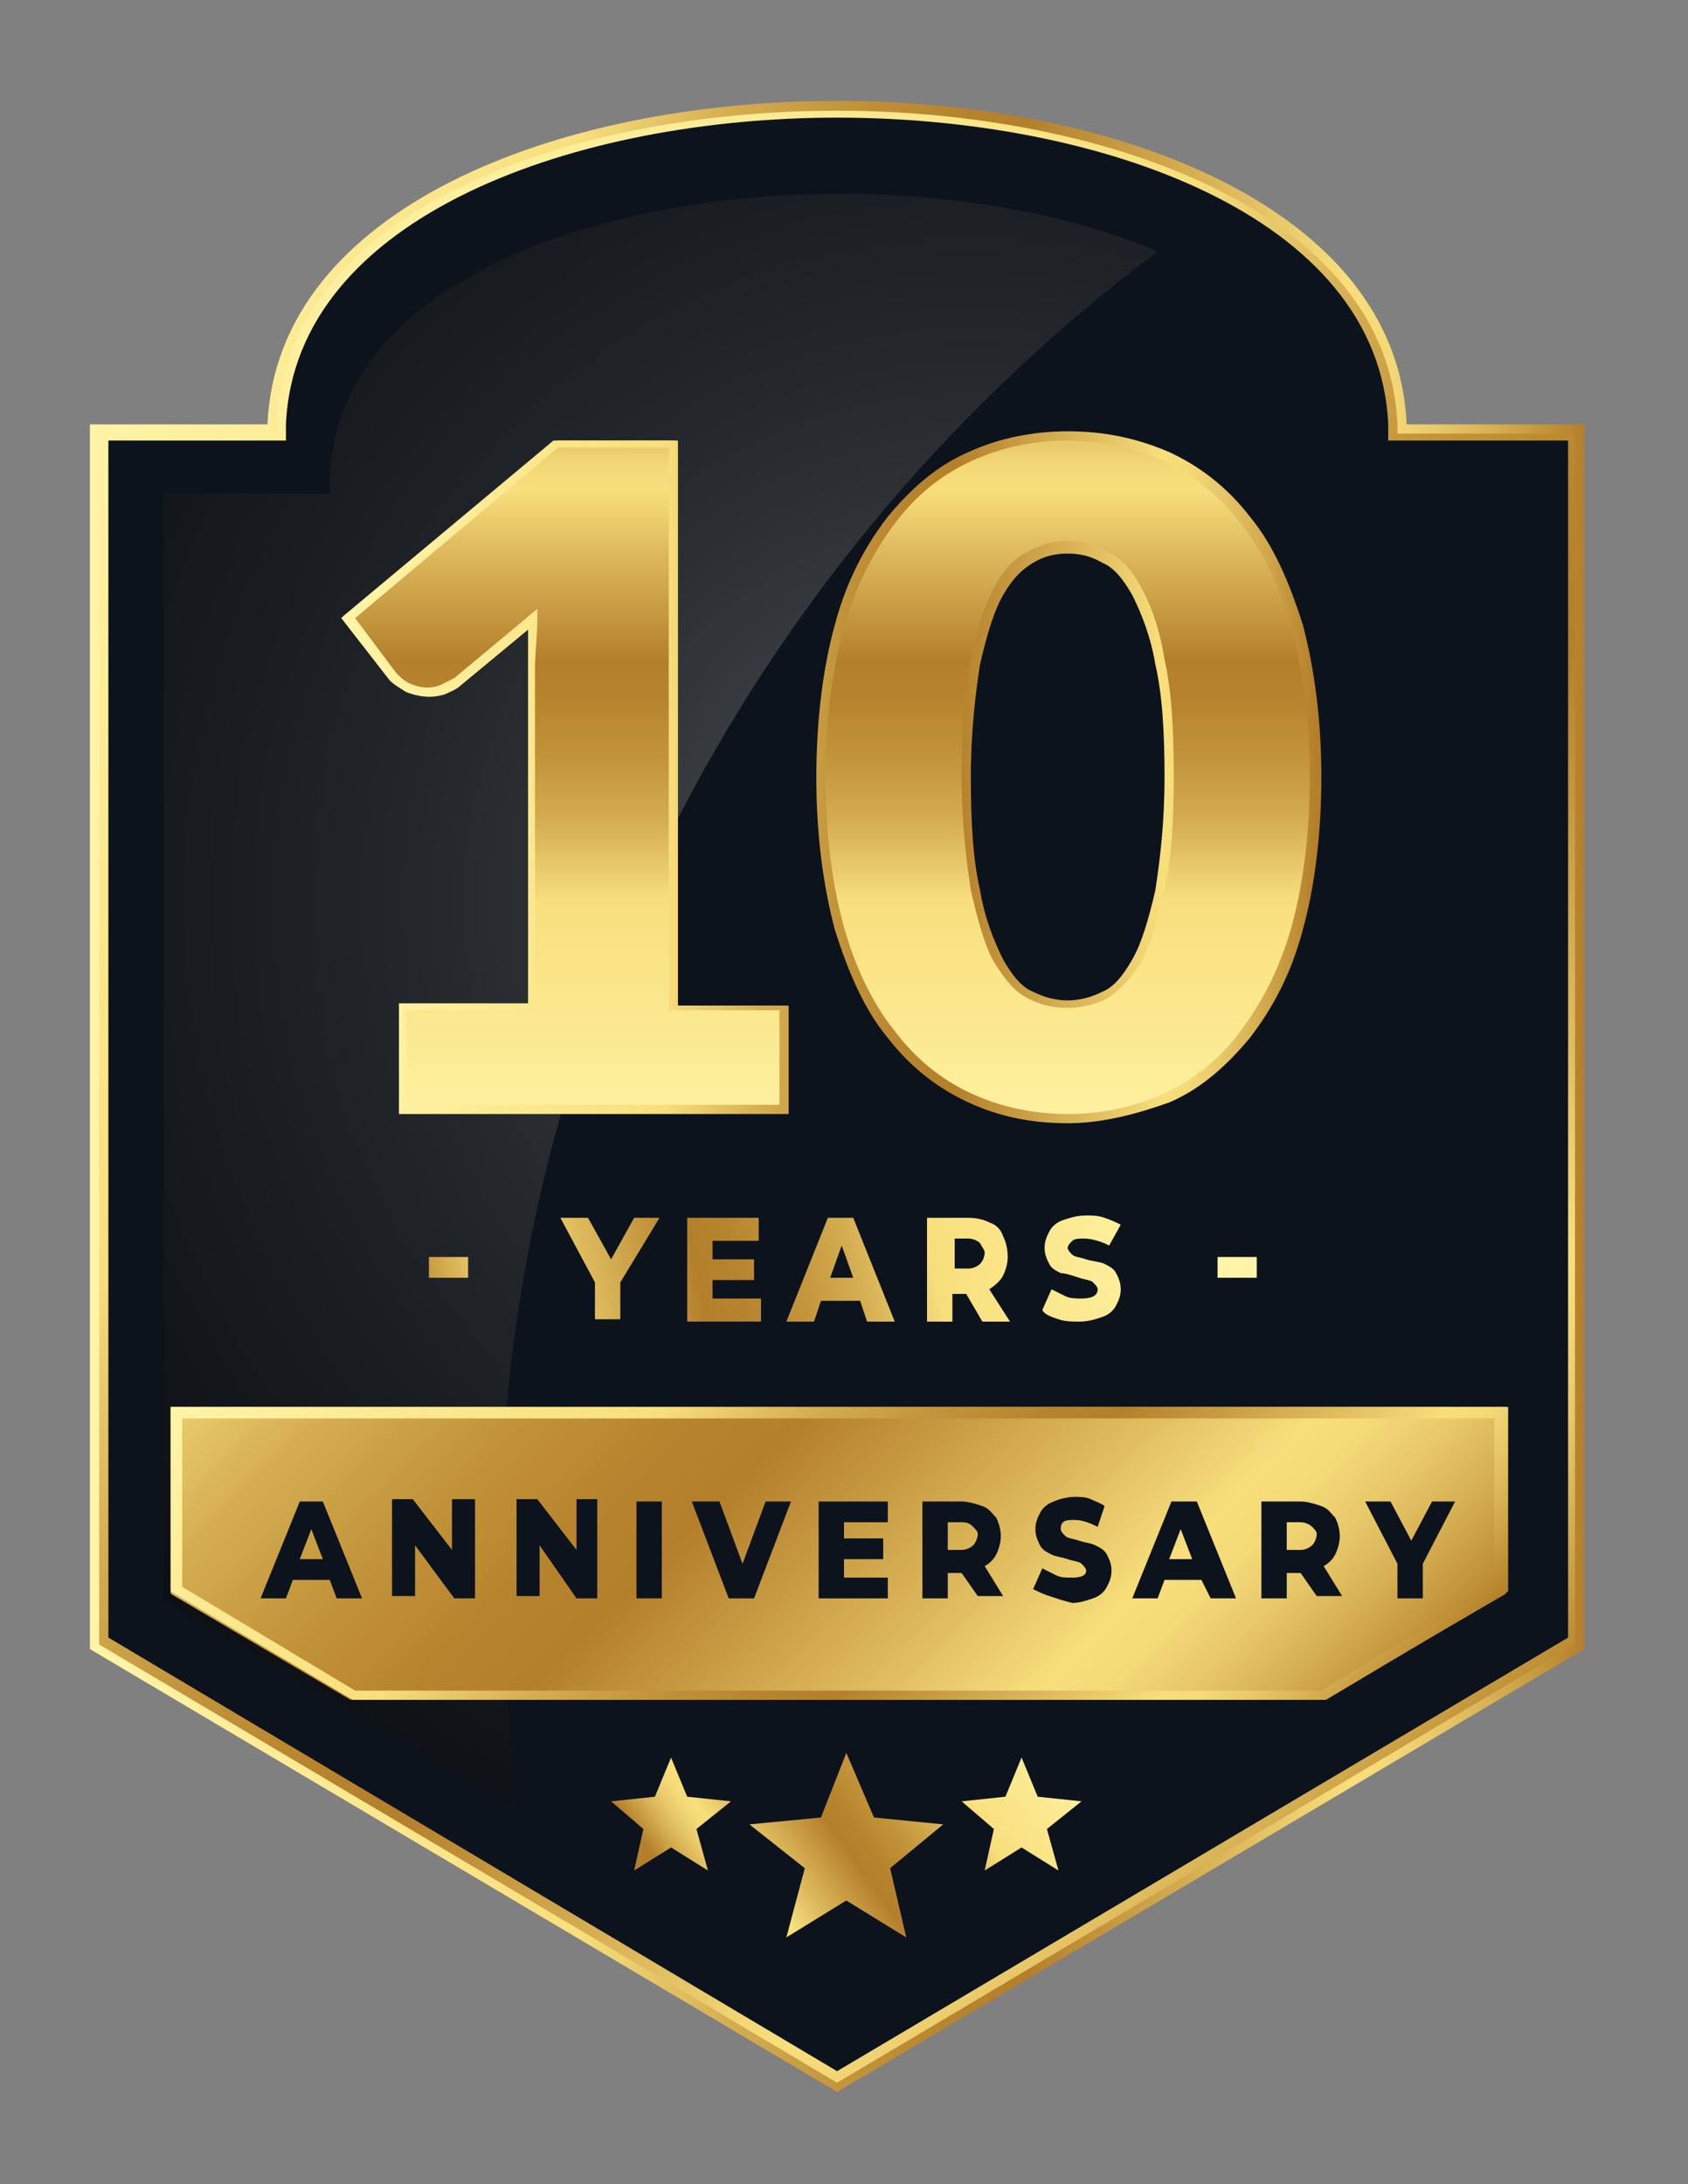 <?xml version="1.0" encoding="utf-8"?>
<!-- Generator: Adobe Illustrator 27.7.0, SVG Export Plug-In . SVG Version: 6.00 Build 0)  -->
<svg version="1.1" id="Layer_1" xmlns="http://www.w3.org/2000/svg" xmlns:xlink="http://www.w3.org/1999/xlink" x="0px" y="0px"
	 viewBox="0 0 73.2 94.7" style="enable-background:new 0 0 73.2 94.7;" xml:space="preserve">
<rect x="0" y="0" width="73.2" height="94.7" fill="#808080" stroke="none"/>
<style type="text/css">
	.st0{fill:url(#SVGID_1_);}
	.st1{fill:url(#SVGID_00000038393902604479405400000017959109444140731833_);}
	.st2{fill:#0C131D;}
	.st3{opacity:0.6;fill:url(#SVGID_00000179616666475654509880000016091541309889514919_);}
	.st4{fill:url(#SVGID_00000162319527474154009590000012376104736275208325_);}
	.st5{fill:url(#SVGID_00000060010389230870927640000011737227124455491456_);}
	.st6{fill:url(#SVGID_00000118371821322852065840000007940060774380973973_);}
	.st7{fill:url(#SVGID_00000150079938351459007930000013537530299871662211_);}
	.st8{fill:url(#SVGID_00000148646728739809114320000008373786714082114991_);}
	.st9{fill:url(#SVGID_00000075866375620726682480000010478030752764986273_);}
	.st10{fill:url(#SVGID_00000161615177344566214580000015452307456871157935_);}
	.st11{fill:url(#SVGID_00000049201767583731304040000003611509410113219226_);}
	.st12{fill:url(#SVGID_00000123400572110515494050000013852922377235132039_);}
	.st13{fill:url(#SVGID_00000174597110922217580770000006658387078064767654_);}
	.st14{fill:url(#SVGID_00000034070136826642291450000007700688866601606560_);}
	.st15{fill:url(#SVGID_00000162352816772186790890000015726917805251556783_);}
	.st16{fill:url(#SVGID_00000061459879819481012820000015876350353936512440_);}
	.st17{fill:url(#SVGID_00000021823603261671322020000003927617108571117994_);}
	.st18{fill:url(#SVGID_00000090293698261849037910000017792186428070547100_);}
	.st19{fill:url(#SVGID_00000181065020358837146720000012469052303913318801_);}
</style>
<g>
	<linearGradient id="SVGID_1_" gradientUnits="userSpaceOnUse" x1="3.933" y1="47.53" x2="68.715" y2="47.53">
		<stop  offset="0" style="stop-color:#FFF4A7"/>
		<stop  offset="0.328" style="stop-color:#F8DF7C"/>
		<stop  offset="0.334" style="stop-color:#F5DB79"/>
		<stop  offset="0.426" style="stop-color:#D5AE51"/>
		<stop  offset="0.509" style="stop-color:#C29339"/>
		<stop  offset="0.579" style="stop-color:#B7842E"/>
		<stop  offset="0.627" style="stop-color:#B47F2B"/>
		<stop  offset="0.771" style="stop-color:#E0BD5F"/>
		<stop  offset="0.842" style="stop-color:#F8DF7C"/>
		<stop  offset="0.869" style="stop-color:#F4D977"/>
		<stop  offset="0.902" style="stop-color:#E8C869"/>
		<stop  offset="0.939" style="stop-color:#D6B052"/>
		<stop  offset="0.977" style="stop-color:#C19238"/>
		<stop  offset="1" style="stop-color:#B47F2B"/>
	</linearGradient>
	<path class="st0" d="M61,18.4h7.7v53.1L36.3,90.7L3.9,71.5V18.4h7.7C12.4-0.3,60.2-0.3,61,18.4z"/>
	
		<linearGradient id="SVGID_00000005969194920791939430000003462324781374318228_" gradientUnits="userSpaceOnUse" x1="5.641" y1="14.328" x2="66.307" y2="74.994">
		<stop  offset="0" style="stop-color:#FFF4A7"/>
		<stop  offset="0.328" style="stop-color:#F8DF7C"/>
		<stop  offset="0.334" style="stop-color:#F5DB79"/>
		<stop  offset="0.426" style="stop-color:#D5AE51"/>
		<stop  offset="0.509" style="stop-color:#C29339"/>
		<stop  offset="0.579" style="stop-color:#B7842E"/>
		<stop  offset="0.627" style="stop-color:#B47F2B"/>
		<stop  offset="0.771" style="stop-color:#E0BD5F"/>
		<stop  offset="0.842" style="stop-color:#F8DF7C"/>
		<stop  offset="0.869" style="stop-color:#F4D977"/>
		<stop  offset="0.902" style="stop-color:#E8C869"/>
		<stop  offset="0.939" style="stop-color:#D6B052"/>
		<stop  offset="0.977" style="stop-color:#C19238"/>
		<stop  offset="1" style="stop-color:#B47F2B"/>
	</linearGradient>
	<path style="fill:url(#SVGID_00000005969194920791939430000003462324781374318228_);" d="M4.3,71.3V18.8H12l0-0.4
		C12.4,9,24.9,4.8,36.3,4.8c11.4,0,23.9,4.3,24.3,13.6l0,0.4h7.7v52.5l-32,19L4.3,71.3z"/>
	<path class="st2" d="M4.7,71V19.1h7.7l0-0.7C12.8,9.3,25.1,5.1,36.3,5.1c11.3,0,23.5,4.2,23.9,13.3l0,0.7H68V71L36.3,89.8L4.7,71z"
		/>
	
		<radialGradient id="SVGID_00000066500118888055349770000011536959183158927536_" cx="42.184" cy="39.035" r="69.469" gradientUnits="userSpaceOnUse">
		<stop  offset="0" style="stop-color:#E9E8E8"/>
		<stop  offset="5.376340e-02" style="stop-color:#A7A6A6"/>
		<stop  offset="0.14" style="stop-color:#606161"/>
		<stop  offset="0.175" style="stop-color:#565757"/>
		<stop  offset="0.26" style="stop-color:#424443"/>
		<stop  offset="0.351" style="stop-color:#323333"/>
		<stop  offset="0.448" style="stop-color:#242525"/>
		<stop  offset="0.552" style="stop-color:#181919"/>
		<stop  offset="0.667" style="stop-color:#0C0D0D"/>
		<stop  offset="0.801" style="stop-color:#040404"/>
		<stop  offset="1" style="stop-color:#010101"/>
	</radialGradient>
	<path style="opacity:0.6;fill:url(#SVGID_00000066500118888055349770000011536959183158927536_);" d="M21.7,67.1
		c0-22.8,11.3-43.3,28.5-56.2c-4-1.7-9-2.5-13.8-2.5c-10.4,0-21.8,3.8-22.1,12.3l0,0.7H7.1v48l15.5,9.2C22,74.7,21.7,70.9,21.7,67.1
		z"/>
	
		<linearGradient id="SVGID_00000021816527278960443520000009901805482604269975_" gradientUnits="userSpaceOnUse" x1="1.177" y1="29.901" x2="53.105" y2="81.829">
		<stop  offset="0" style="stop-color:#FFF4A7"/>
		<stop  offset="0.328" style="stop-color:#F8DF7C"/>
		<stop  offset="0.334" style="stop-color:#F5DB79"/>
		<stop  offset="0.426" style="stop-color:#D5AE51"/>
		<stop  offset="0.509" style="stop-color:#C29339"/>
		<stop  offset="0.579" style="stop-color:#B7842E"/>
		<stop  offset="0.627" style="stop-color:#B47F2B"/>
		<stop  offset="0.771" style="stop-color:#E0BD5F"/>
		<stop  offset="0.842" style="stop-color:#F8DF7C"/>
		<stop  offset="0.869" style="stop-color:#F4D977"/>
		<stop  offset="0.902" style="stop-color:#E8C869"/>
		<stop  offset="0.939" style="stop-color:#D6B052"/>
		<stop  offset="0.977" style="stop-color:#C19238"/>
		<stop  offset="1" style="stop-color:#B47F2B"/>
	</linearGradient>
	<polygon style="fill:url(#SVGID_00000021816527278960443520000009901805482604269975_);" points="57.4,73.7 65.3,69.1 65.3,61 
		7.4,61 7.4,69.1 15.2,73.7 	"/>
	
		<linearGradient id="SVGID_00000140712886431690892140000011318794672010472112_" gradientUnits="userSpaceOnUse" x1="19.845" y1="48.569" x2="52.804" y2="81.528">
		<stop  offset="0" style="stop-color:#FFF4A7"/>
		<stop  offset="0.328" style="stop-color:#F8DF7C"/>
		<stop  offset="0.334" style="stop-color:#F5DB79"/>
		<stop  offset="0.426" style="stop-color:#D5AE51"/>
		<stop  offset="0.509" style="stop-color:#C29339"/>
		<stop  offset="0.579" style="stop-color:#B7842E"/>
		<stop  offset="0.627" style="stop-color:#B47F2B"/>
		<stop  offset="0.771" style="stop-color:#E0BD5F"/>
		<stop  offset="0.842" style="stop-color:#F8DF7C"/>
		<stop  offset="0.869" style="stop-color:#F4D977"/>
		<stop  offset="0.902" style="stop-color:#E8C869"/>
		<stop  offset="0.939" style="stop-color:#D6B052"/>
		<stop  offset="0.977" style="stop-color:#C19238"/>
		<stop  offset="1" style="stop-color:#B47F2B"/>
	</linearGradient>
	<path style="fill:url(#SVGID_00000140712886431690892140000011318794672010472112_);" d="M64.8,61.5v7.3l-7.5,4.5H15.4l-7.5-4.5
		v-7.3H64.8 M65.3,61H7.4v8l7.9,4.7h42.2l7.9-4.7V61L65.3,61z"/>
</g>
<g>
	<g>
		
			<linearGradient id="SVGID_00000129198339422389672210000014147217400669199512_" gradientUnits="userSpaceOnUse" x1="24.583" y1="50.379" x2="24.583" y2="15.744">
			<stop  offset="0" style="stop-color:#FFF4A7"/>
			<stop  offset="0.328" style="stop-color:#F8DF7C"/>
			<stop  offset="0.334" style="stop-color:#F5DB79"/>
			<stop  offset="0.426" style="stop-color:#D5AE51"/>
			<stop  offset="0.509" style="stop-color:#C29339"/>
			<stop  offset="0.579" style="stop-color:#B7842E"/>
			<stop  offset="0.627" style="stop-color:#B47F2B"/>
			<stop  offset="0.771" style="stop-color:#E0BD5F"/>
			<stop  offset="0.842" style="stop-color:#F8DF7C"/>
			<stop  offset="0.869" style="stop-color:#F4D977"/>
			<stop  offset="0.902" style="stop-color:#E8C869"/>
			<stop  offset="0.939" style="stop-color:#D6B052"/>
			<stop  offset="0.977" style="stop-color:#C19238"/>
			<stop  offset="1" style="stop-color:#B47F2B"/>
		</linearGradient>
		<path style="fill:url(#SVGID_00000129198339422389672210000014147217400669199512_);" d="M17.5,43.7h5.6V29.1c0-0.7,0-1.5,0.1-2.2
			l-3.3,2.7c-0.2,0.2-0.4,0.3-0.6,0.4C19,30,18.8,30,18.6,30c-0.3,0-0.7-0.1-0.9-0.2c-0.3-0.2-0.5-0.3-0.6-0.5l-1.9-2.6l9-7.6h5.1
			v24.5H34v4.5H17.5V43.7z"/>
		
			<linearGradient id="SVGID_00000062155046367819790880000011964901967713885847_" gradientUnits="userSpaceOnUse" x1="46.31" y1="50.379" x2="46.31" y2="15.744">
			<stop  offset="0" style="stop-color:#FFF4A7"/>
			<stop  offset="0.328" style="stop-color:#F8DF7C"/>
			<stop  offset="0.334" style="stop-color:#F5DB79"/>
			<stop  offset="0.426" style="stop-color:#D5AE51"/>
			<stop  offset="0.509" style="stop-color:#C29339"/>
			<stop  offset="0.579" style="stop-color:#B7842E"/>
			<stop  offset="0.627" style="stop-color:#B47F2B"/>
			<stop  offset="0.771" style="stop-color:#E0BD5F"/>
			<stop  offset="0.842" style="stop-color:#F8DF7C"/>
			<stop  offset="0.869" style="stop-color:#F4D977"/>
			<stop  offset="0.902" style="stop-color:#E8C869"/>
			<stop  offset="0.939" style="stop-color:#D6B052"/>
			<stop  offset="0.977" style="stop-color:#C19238"/>
			<stop  offset="1" style="stop-color:#B47F2B"/>
		</linearGradient>
		<path style="fill:url(#SVGID_00000062155046367819790880000011964901967713885847_);" d="M57,33.7c0,2.5-0.3,4.7-0.8,6.6
			c-0.5,1.9-1.3,3.4-2.3,4.6c-1,1.2-2.1,2.1-3.4,2.7c-1.3,0.6-2.7,0.9-4.3,0.9c-1.5,0-3-0.3-4.3-0.9c-1.3-0.6-2.4-1.5-3.4-2.7
			c-1-1.2-1.7-2.8-2.2-4.6c-0.5-1.9-0.8-4-0.8-6.6c0-2.5,0.3-4.7,0.8-6.6c0.5-1.9,1.3-3.4,2.2-4.6c1-1.2,2.1-2.1,3.4-2.7
			c1.3-0.6,2.7-0.9,4.3-0.9c1.5,0,3,0.3,4.3,0.9c1.3,0.6,2.5,1.5,3.4,2.7c1,1.2,1.7,2.8,2.3,4.6C56.8,28.9,57,31.1,57,33.7z
			 M50.7,33.7c0-2-0.1-3.6-0.4-4.9c-0.3-1.3-0.6-2.3-1-3c-0.4-0.7-0.9-1.2-1.4-1.5c-0.5-0.3-1.1-0.4-1.6-0.4c-0.5,0-1.1,0.1-1.6,0.4
			c-0.5,0.3-1,0.8-1.4,1.5c-0.4,0.7-0.7,1.7-1,3c-0.2,1.3-0.4,2.9-0.4,4.9c0,2,0.1,3.7,0.4,4.9c0.2,1.3,0.6,2.3,1,3
			c0.4,0.7,0.9,1.2,1.4,1.5c0.5,0.3,1.1,0.4,1.6,0.4c0.5,0,1.1-0.1,1.6-0.4c0.5-0.3,1-0.8,1.4-1.5c0.4-0.7,0.8-1.7,1-3
			C50.6,37.3,50.7,35.7,50.7,33.7z"/>
	</g>
	<g>
		<g>
			
				<linearGradient id="SVGID_00000183217420648306985840000012320271286637445306_" gradientUnits="userSpaceOnUse" x1="15.141" y1="33.651" x2="57.044" y2="33.651">
				<stop  offset="0" style="stop-color:#FFF4A7"/>
				<stop  offset="0.328" style="stop-color:#F8DF7C"/>
				<stop  offset="0.334" style="stop-color:#F5DB79"/>
				<stop  offset="0.426" style="stop-color:#D5AE51"/>
				<stop  offset="0.509" style="stop-color:#C29339"/>
				<stop  offset="0.579" style="stop-color:#B7842E"/>
				<stop  offset="0.627" style="stop-color:#B47F2B"/>
				<stop  offset="0.771" style="stop-color:#E0BD5F"/>
				<stop  offset="0.842" style="stop-color:#F8DF7C"/>
				<stop  offset="0.869" style="stop-color:#F4D977"/>
				<stop  offset="0.902" style="stop-color:#E8C869"/>
				<stop  offset="0.939" style="stop-color:#D6B052"/>
				<stop  offset="0.977" style="stop-color:#C19238"/>
				<stop  offset="1" style="stop-color:#B47F2B"/>
			</linearGradient>
			<path style="fill:url(#SVGID_00000183217420648306985840000012320271286637445306_);" d="M34.2,48.3H17.3v-4.8h5.6V29.1
				c0-0.6,0-1.2,0-1.8L20,29.7c-0.2,0.2-0.5,0.3-0.7,0.4c-0.6,0.2-1.2,0.1-1.7-0.1c-0.3-0.2-0.5-0.3-0.7-0.5l-2.1-2.7l0.1-0.1
				l9.1-7.6h5.4v24.5h4.8V48.3z M17.7,47.9h16.1v-4.1h-4.8V19.4h-4.8l-8.8,7.4l1.8,2.4c0.1,0.1,0.3,0.3,0.5,0.4
				c0.4,0.2,0.9,0.3,1.4,0.1c0.2-0.1,0.4-0.2,0.6-0.3l3.6-3l0,0.4c0,0.8-0.1,1.5-0.1,2.2v14.8h-5.6V47.9z"/>
		</g>
		<g>
			
				<linearGradient id="SVGID_00000137853120876049761210000004704526544636349631_" gradientUnits="userSpaceOnUse" x1="15.142" y1="33.66" x2="57.043" y2="33.66">
				<stop  offset="0" style="stop-color:#FFF4A7"/>
				<stop  offset="0.328" style="stop-color:#F8DF7C"/>
				<stop  offset="0.334" style="stop-color:#F5DB79"/>
				<stop  offset="0.426" style="stop-color:#D5AE51"/>
				<stop  offset="0.509" style="stop-color:#C29339"/>
				<stop  offset="0.579" style="stop-color:#B7842E"/>
				<stop  offset="0.627" style="stop-color:#B47F2B"/>
				<stop  offset="0.771" style="stop-color:#E0BD5F"/>
				<stop  offset="0.842" style="stop-color:#F8DF7C"/>
				<stop  offset="0.869" style="stop-color:#F4D977"/>
				<stop  offset="0.902" style="stop-color:#E8C869"/>
				<stop  offset="0.939" style="stop-color:#D6B052"/>
				<stop  offset="0.977" style="stop-color:#C19238"/>
				<stop  offset="1" style="stop-color:#B47F2B"/>
			</linearGradient>
			<path style="fill:url(#SVGID_00000137853120876049761210000004704526544636349631_);" d="M46.3,48.7c-1.6,0-3-0.3-4.3-0.9
				c-1.3-0.6-2.5-1.5-3.5-2.8c-1-1.2-1.7-2.8-2.3-4.7c-0.5-1.9-0.8-4.1-0.8-6.6c0-2.5,0.3-4.8,0.8-6.6c0.5-1.9,1.3-3.4,2.3-4.7
				c1-1.2,2.1-2.2,3.5-2.8c1.3-0.6,2.8-0.9,4.3-0.9c1.6,0,3,0.3,4.4,0.9c1.3,0.6,2.5,1.5,3.5,2.8c1,1.2,1.7,2.8,2.3,4.7
				c0.5,1.9,0.8,4.1,0.8,6.6c0,2.5-0.3,4.8-0.8,6.6c-0.5,1.9-1.3,3.4-2.3,4.7c-1,1.2-2.1,2.2-3.5,2.8C49.3,48.3,47.8,48.7,46.3,48.7
				z M46.3,19.1c-1.5,0-2.9,0.3-4.2,0.9c-1.3,0.6-2.4,1.5-3.3,2.7c-0.9,1.2-1.7,2.7-2.2,4.5c-0.5,1.8-0.8,4-0.8,6.5
				c0,2.5,0.3,4.7,0.8,6.5c0.5,1.8,1.3,3.4,2.2,4.5c0.9,1.2,2,2.1,3.3,2.7c1.3,0.6,2.7,0.9,4.2,0.9c1.5,0,2.9-0.3,4.2-0.9
				c1.3-0.6,2.4-1.5,3.3-2.7c0.9-1.2,1.7-2.7,2.2-4.5c0.5-1.8,0.8-4,0.8-6.5c0-2.5-0.3-4.7-0.8-6.5c-0.5-1.8-1.3-3.4-2.2-4.5
				c-0.9-1.2-2.1-2.1-3.3-2.7C49.2,19.4,47.8,19.1,46.3,19.1z M46.3,43.7c-0.6,0-1.1-0.1-1.7-0.4c-0.6-0.3-1-0.8-1.5-1.6
				c-0.4-0.7-0.7-1.8-1-3.1c-0.2-1.3-0.4-3-0.4-5c0-2,0.1-3.7,0.4-5c0.2-1.3,0.6-2.3,1-3.1c0.4-0.8,0.9-1.3,1.5-1.6
				c1.1-0.6,2.3-0.6,3.4,0c0.6,0.3,1.1,0.8,1.5,1.6c0.4,0.7,0.8,1.8,1,3.1c0.3,1.3,0.4,3,0.4,5c0,2-0.1,3.7-0.4,5
				c-0.3,1.3-0.6,2.3-1,3.1C49,42.5,48.5,43,48,43.3C47.4,43.6,46.8,43.7,46.3,43.7z M46.3,24c-0.5,0-1,0.1-1.5,0.4
				c-0.5,0.3-0.9,0.7-1.3,1.4c-0.4,0.7-0.7,1.7-1,3c-0.2,1.3-0.4,2.9-0.4,4.9c0,2,0.1,3.6,0.4,4.9c0.2,1.2,0.6,2.2,1,3
				c0.4,0.7,0.8,1.2,1.3,1.4c1,0.5,2,0.5,3,0c0.5-0.2,0.9-0.7,1.3-1.4c0.4-0.7,0.7-1.7,1-3c0.2-1.3,0.4-2.9,0.4-4.9
				c0-2-0.1-3.6-0.4-4.9c-0.2-1.2-0.6-2.2-1-3c-0.4-0.7-0.8-1.2-1.3-1.4C47.3,24.1,46.8,24,46.3,24z"/>
		</g>
	</g>
</g>
<g>
	
		<linearGradient id="SVGID_00000095316799424960287550000017821139389654597008_" gradientUnits="userSpaceOnUse" x1="50.032" y1="47.76" x2="17.479" y2="55.45">
		<stop  offset="0" style="stop-color:#FFF4A7"/>
		<stop  offset="0.328" style="stop-color:#F8DF7C"/>
		<stop  offset="0.334" style="stop-color:#F5DB79"/>
		<stop  offset="0.426" style="stop-color:#D5AE51"/>
		<stop  offset="0.509" style="stop-color:#C29339"/>
		<stop  offset="0.579" style="stop-color:#B7842E"/>
		<stop  offset="0.627" style="stop-color:#B47F2B"/>
		<stop  offset="0.771" style="stop-color:#E0BD5F"/>
		<stop  offset="0.842" style="stop-color:#F8DF7C"/>
		<stop  offset="0.869" style="stop-color:#F4D977"/>
		<stop  offset="0.902" style="stop-color:#E8C869"/>
		<stop  offset="0.939" style="stop-color:#D6B052"/>
		<stop  offset="0.977" style="stop-color:#C19238"/>
		<stop  offset="1" style="stop-color:#B47F2B"/>
	</linearGradient>
	<path style="fill:url(#SVGID_00000095316799424960287550000017821139389654597008_);" d="M18.6,54.5h1.7v0.9h-1.7V54.5z"/>
	
		<linearGradient id="SVGID_00000077286867923292777530000005246418657684278667_" gradientUnits="userSpaceOnUse" x1="50.363" y1="49.159" x2="17.81" y2="56.849">
		<stop  offset="0" style="stop-color:#FFF4A7"/>
		<stop  offset="0.328" style="stop-color:#F8DF7C"/>
		<stop  offset="0.334" style="stop-color:#F5DB79"/>
		<stop  offset="0.426" style="stop-color:#D5AE51"/>
		<stop  offset="0.509" style="stop-color:#C29339"/>
		<stop  offset="0.579" style="stop-color:#B7842E"/>
		<stop  offset="0.627" style="stop-color:#B47F2B"/>
		<stop  offset="0.771" style="stop-color:#E0BD5F"/>
		<stop  offset="0.842" style="stop-color:#F8DF7C"/>
		<stop  offset="0.869" style="stop-color:#F4D977"/>
		<stop  offset="0.902" style="stop-color:#E8C869"/>
		<stop  offset="0.939" style="stop-color:#D6B052"/>
		<stop  offset="0.977" style="stop-color:#C19238"/>
		<stop  offset="1" style="stop-color:#B47F2B"/>
	</linearGradient>
	<path style="fill:url(#SVGID_00000077286867923292777530000005246418657684278667_);" d="M26.9,55.6v1.6h-1.1v-1.6l-1.5-2.8h1.2
		l1,1.8l1-1.8h1.1L26.9,55.6z"/>
	
		<linearGradient id="SVGID_00000003074428884022939280000008448854180521113217_" gradientUnits="userSpaceOnUse" x1="50.668" y1="50.453" x2="18.116" y2="58.142">
		<stop  offset="0" style="stop-color:#FFF4A7"/>
		<stop  offset="0.328" style="stop-color:#F8DF7C"/>
		<stop  offset="0.334" style="stop-color:#F5DB79"/>
		<stop  offset="0.426" style="stop-color:#D5AE51"/>
		<stop  offset="0.509" style="stop-color:#C29339"/>
		<stop  offset="0.579" style="stop-color:#B7842E"/>
		<stop  offset="0.627" style="stop-color:#B47F2B"/>
		<stop  offset="0.771" style="stop-color:#E0BD5F"/>
		<stop  offset="0.842" style="stop-color:#F8DF7C"/>
		<stop  offset="0.869" style="stop-color:#F4D977"/>
		<stop  offset="0.902" style="stop-color:#E8C869"/>
		<stop  offset="0.939" style="stop-color:#D6B052"/>
		<stop  offset="0.977" style="stop-color:#C19238"/>
		<stop  offset="1" style="stop-color:#B47F2B"/>
	</linearGradient>
	<path style="fill:url(#SVGID_00000003074428884022939280000008448854180521113217_);" d="M33,56.3v1h-3.2v-4.5h3.1v1h-2v0.8h1.8
		v0.9h-1.8v0.8H33z"/>
	
		<linearGradient id="SVGID_00000140730499889272462980000013967995784187266748_" gradientUnits="userSpaceOnUse" x1="50.986" y1="51.798" x2="18.434" y2="59.487">
		<stop  offset="0" style="stop-color:#FFF4A7"/>
		<stop  offset="0.328" style="stop-color:#F8DF7C"/>
		<stop  offset="0.334" style="stop-color:#F5DB79"/>
		<stop  offset="0.426" style="stop-color:#D5AE51"/>
		<stop  offset="0.509" style="stop-color:#C29339"/>
		<stop  offset="0.579" style="stop-color:#B7842E"/>
		<stop  offset="0.627" style="stop-color:#B47F2B"/>
		<stop  offset="0.771" style="stop-color:#E0BD5F"/>
		<stop  offset="0.842" style="stop-color:#F8DF7C"/>
		<stop  offset="0.869" style="stop-color:#F4D977"/>
		<stop  offset="0.902" style="stop-color:#E8C869"/>
		<stop  offset="0.939" style="stop-color:#D6B052"/>
		<stop  offset="0.977" style="stop-color:#C19238"/>
		<stop  offset="1" style="stop-color:#B47F2B"/>
	</linearGradient>
	<path style="fill:url(#SVGID_00000140730499889272462980000013967995784187266748_);" d="M37.3,56.4h-1.7l-0.3,0.9h-1.2l1.8-4.5
		h1.1l1.8,4.5h-1.2L37.3,56.4z M37,55.4L36.5,54L36,55.4H37z"/>
	
		<linearGradient id="SVGID_00000005971259566704628800000001441192835619653039_" gradientUnits="userSpaceOnUse" x1="51.232" y1="52.837" x2="18.678" y2="60.527">
		<stop  offset="0" style="stop-color:#FFF4A7"/>
		<stop  offset="0.328" style="stop-color:#F8DF7C"/>
		<stop  offset="0.334" style="stop-color:#F5DB79"/>
		<stop  offset="0.426" style="stop-color:#D5AE51"/>
		<stop  offset="0.509" style="stop-color:#C29339"/>
		<stop  offset="0.579" style="stop-color:#B7842E"/>
		<stop  offset="0.627" style="stop-color:#B47F2B"/>
		<stop  offset="0.771" style="stop-color:#E0BD5F"/>
		<stop  offset="0.842" style="stop-color:#F8DF7C"/>
		<stop  offset="0.869" style="stop-color:#F4D977"/>
		<stop  offset="0.902" style="stop-color:#E8C869"/>
		<stop  offset="0.939" style="stop-color:#D6B052"/>
		<stop  offset="0.977" style="stop-color:#C19238"/>
		<stop  offset="1" style="stop-color:#B47F2B"/>
	</linearGradient>
	<path style="fill:url(#SVGID_00000005971259566704628800000001441192835619653039_);" d="M41.9,56.1h-0.6v1.2h-1.1v-4.5H42
		c0.4,0,0.7,0.1,0.9,0.2c0.3,0.1,0.5,0.3,0.6,0.6c0.1,0.2,0.2,0.5,0.2,0.9c0,0.3-0.1,0.6-0.2,0.8c-0.1,0.2-0.3,0.4-0.6,0.6l0.9,1.4
		h-1.2L41.9,56.1z M42.5,53.9c-0.1-0.1-0.3-0.2-0.5-0.2h-0.6v1.3H42c0.2,0,0.4-0.1,0.5-0.2c0.1-0.1,0.2-0.3,0.2-0.5
		C42.7,54.2,42.6,54.1,42.5,53.9z"/>
	
		<linearGradient id="SVGID_00000148638645177992208190000000999134711837541530_" gradientUnits="userSpaceOnUse" x1="51.491" y1="53.935" x2="18.938" y2="61.625">
		<stop  offset="0" style="stop-color:#FFF4A7"/>
		<stop  offset="0.328" style="stop-color:#F8DF7C"/>
		<stop  offset="0.334" style="stop-color:#F5DB79"/>
		<stop  offset="0.426" style="stop-color:#D5AE51"/>
		<stop  offset="0.509" style="stop-color:#C29339"/>
		<stop  offset="0.579" style="stop-color:#B7842E"/>
		<stop  offset="0.627" style="stop-color:#B47F2B"/>
		<stop  offset="0.771" style="stop-color:#E0BD5F"/>
		<stop  offset="0.842" style="stop-color:#F8DF7C"/>
		<stop  offset="0.869" style="stop-color:#F4D977"/>
		<stop  offset="0.902" style="stop-color:#E8C869"/>
		<stop  offset="0.939" style="stop-color:#D6B052"/>
		<stop  offset="0.977" style="stop-color:#C19238"/>
		<stop  offset="1" style="stop-color:#B47F2B"/>
	</linearGradient>
	<path style="fill:url(#SVGID_00000148638645177992208190000000999134711837541530_);" d="M45.9,57.2c-0.3-0.1-0.6-0.2-0.7-0.4
		l0.4-0.9c0.2,0.1,0.4,0.2,0.6,0.3c0.2,0.1,0.5,0.1,0.7,0.1c0.4,0,0.7-0.1,0.7-0.4c0-0.1-0.1-0.2-0.2-0.3c-0.1-0.1-0.3-0.1-0.6-0.2
		c-0.3-0.1-0.6-0.2-0.8-0.2c-0.2-0.1-0.4-0.2-0.5-0.4c-0.1-0.2-0.2-0.4-0.2-0.7c0-0.3,0.1-0.5,0.2-0.7c0.1-0.2,0.3-0.4,0.6-0.5
		c0.3-0.1,0.6-0.2,1-0.2c0.3,0,0.5,0,0.8,0.1c0.3,0.1,0.5,0.2,0.7,0.3L48.1,54c-0.4-0.2-0.8-0.3-1.1-0.3c-0.2,0-0.4,0-0.5,0.1
		c-0.1,0.1-0.2,0.2-0.2,0.3c0,0.1,0.1,0.2,0.2,0.3c0.1,0.1,0.3,0.1,0.6,0.2c0.3,0.1,0.6,0.1,0.8,0.2c0.2,0.1,0.4,0.2,0.5,0.4
		c0.1,0.2,0.2,0.4,0.2,0.7c0,0.3-0.1,0.5-0.2,0.7c-0.1,0.2-0.3,0.4-0.6,0.5c-0.3,0.1-0.6,0.2-1,0.2C46.5,57.3,46.2,57.3,45.9,57.2z"
		/>
	
		<linearGradient id="SVGID_00000115494596422394322360000007853946071785224117_" gradientUnits="userSpaceOnUse" x1="51.84" y1="55.41" x2="19.286" y2="63.099">
		<stop  offset="0" style="stop-color:#FFF4A7"/>
		<stop  offset="0.328" style="stop-color:#F8DF7C"/>
		<stop  offset="0.334" style="stop-color:#F5DB79"/>
		<stop  offset="0.426" style="stop-color:#D5AE51"/>
		<stop  offset="0.509" style="stop-color:#C29339"/>
		<stop  offset="0.579" style="stop-color:#B7842E"/>
		<stop  offset="0.627" style="stop-color:#B47F2B"/>
		<stop  offset="0.771" style="stop-color:#E0BD5F"/>
		<stop  offset="0.842" style="stop-color:#F8DF7C"/>
		<stop  offset="0.869" style="stop-color:#F4D977"/>
		<stop  offset="0.902" style="stop-color:#E8C869"/>
		<stop  offset="0.939" style="stop-color:#D6B052"/>
		<stop  offset="0.977" style="stop-color:#C19238"/>
		<stop  offset="1" style="stop-color:#B47F2B"/>
	</linearGradient>
	<path style="fill:url(#SVGID_00000115494596422394322360000007853946071785224117_);" d="M52.8,54.5h1.7v0.9h-1.7V54.5z"/>
</g>
<g>
	<path class="st2" d="M14.3,68.5h-1.6l-0.3,0.8h-1.1l1.7-4.2H14l1.7,4.2h-1.1L14.3,68.5z M14,67.6l-0.5-1.3L13,67.6H14z"/>
	<path class="st2" d="M20.6,65.1v4.2h-0.9L18,67v2.2h-1v-4.2h0.9l1.7,2.2v-2.2H20.6z"/>
	<path class="st2" d="M25.9,65.1v4.2H25L23.4,67v2.2h-1v-4.2h0.9l1.7,2.2v-2.2H25.9z"/>
	<path class="st2" d="M27.6,65.1h1.1v4.2h-1.1V65.1z"/>
	<path class="st2" d="M34.3,65.1l-1.6,4.2h-1.1L30,65.1h1.2l1,2.7l1-2.7H34.3z"/>
	<path class="st2" d="M38.5,68.4v0.9h-3v-4.2h3V66h-1.9v0.7h1.7v0.9h-1.7v0.8H38.5z"/>
	<path class="st2" d="M41.7,68.2h-0.6v1.1h-1.1v-4.2h1.7c0.3,0,0.6,0.1,0.9,0.2c0.3,0.1,0.4,0.3,0.6,0.5c0.1,0.2,0.2,0.5,0.2,0.8
		c0,0.3-0.1,0.6-0.2,0.8c-0.1,0.2-0.3,0.4-0.5,0.5l0.8,1.3h-1.1L41.7,68.2z M42.2,66.2C42.1,66.1,42,66,41.7,66h-0.6v1.2h0.6
		c0.2,0,0.4-0.1,0.5-0.2c0.1-0.1,0.2-0.3,0.2-0.5C42.4,66.4,42.3,66.3,42.2,66.2z"/>
	<path class="st2" d="M45.5,69.2c-0.3-0.1-0.5-0.2-0.7-0.3l0.4-0.9c0.2,0.1,0.4,0.2,0.6,0.3c0.2,0.1,0.4,0.1,0.7,0.1
		c0.4,0,0.6-0.1,0.6-0.3c0-0.1-0.1-0.2-0.2-0.3s-0.3-0.1-0.6-0.2c-0.3-0.1-0.5-0.1-0.7-0.2c-0.2-0.1-0.4-0.2-0.5-0.4
		s-0.2-0.4-0.2-0.7c0-0.3,0.1-0.5,0.2-0.7c0.1-0.2,0.3-0.4,0.6-0.5c0.2-0.1,0.6-0.2,0.9-0.2c0.2,0,0.5,0,0.7,0.1
		c0.2,0.1,0.5,0.2,0.6,0.3l-0.3,0.9c-0.4-0.2-0.7-0.3-1-0.3c-0.2,0-0.4,0-0.5,0.1c-0.1,0.1-0.1,0.2-0.1,0.3c0,0.1,0.1,0.2,0.2,0.3
		c0.1,0.1,0.3,0.1,0.6,0.2c0.3,0.1,0.5,0.1,0.7,0.2c0.2,0.1,0.4,0.2,0.5,0.4c0.1,0.2,0.2,0.4,0.2,0.7c0,0.3-0.1,0.5-0.2,0.7
		s-0.3,0.4-0.6,0.5c-0.3,0.1-0.6,0.2-0.9,0.2C46.1,69.4,45.8,69.3,45.5,69.2z"/>
	<path class="st2" d="M52.1,68.5h-1.6l-0.3,0.8h-1.1l1.7-4.2h1.1l1.7,4.2h-1.1L52.1,68.5z M51.7,67.6l-0.5-1.3l-0.5,1.3H51.7z"/>
	<path class="st2" d="M56.4,68.2h-0.6v1.1h-1.1v-4.2h1.7c0.3,0,0.6,0.1,0.9,0.2c0.3,0.1,0.4,0.3,0.6,0.5c0.1,0.2,0.2,0.5,0.2,0.8
		c0,0.3-0.1,0.6-0.2,0.8c-0.1,0.2-0.3,0.4-0.5,0.5l0.8,1.3h-1.1L56.4,68.2z M56.9,66.2c-0.1-0.1-0.3-0.2-0.5-0.2h-0.6v1.2h0.6
		c0.2,0,0.4-0.1,0.5-0.2c0.1-0.1,0.2-0.3,0.2-0.5C57.1,66.4,57,66.3,56.9,66.2z"/>
	<path class="st2" d="M61.7,67.8v1.5h-1.1v-1.5l-1.4-2.7h1.1l0.9,1.7l0.9-1.7h1L61.7,67.8z"/>
</g>
<linearGradient id="SVGID_00000169527606416851115050000002204780621298032572_" gradientUnits="userSpaceOnUse" x1="46.321" y1="74.049" x2="31.582" y2="84.617">
	<stop  offset="0" style="stop-color:#FFF4A7"/>
	<stop  offset="0.328" style="stop-color:#F8DF7C"/>
	<stop  offset="0.334" style="stop-color:#F5DB79"/>
	<stop  offset="0.426" style="stop-color:#D5AE51"/>
	<stop  offset="0.509" style="stop-color:#C29339"/>
	<stop  offset="0.579" style="stop-color:#B7842E"/>
	<stop  offset="0.627" style="stop-color:#B47F2B"/>
	<stop  offset="0.771" style="stop-color:#E0BD5F"/>
	<stop  offset="0.842" style="stop-color:#F8DF7C"/>
	<stop  offset="0.869" style="stop-color:#F4D977"/>
	<stop  offset="0.902" style="stop-color:#E8C869"/>
	<stop  offset="0.939" style="stop-color:#D6B052"/>
	<stop  offset="0.977" style="stop-color:#C19238"/>
	<stop  offset="1" style="stop-color:#B47F2B"/>
</linearGradient>
<polygon style="fill:url(#SVGID_00000169527606416851115050000002204780621298032572_);" points="36.7,76 37.9,78.8 40.9,79.1 
	38.6,81 39.3,84 36.7,82.4 34.1,84 34.9,81 32.5,79.1 35.6,78.8 "/>
<linearGradient id="SVGID_00000092422169879346500900000004383893057638931360_" gradientUnits="userSpaceOnUse" x1="47.898" y1="76.644" x2="33.158" y2="87.212">
	<stop  offset="0" style="stop-color:#FFF4A7"/>
	<stop  offset="0.328" style="stop-color:#F8DF7C"/>
	<stop  offset="0.334" style="stop-color:#F5DB79"/>
	<stop  offset="0.426" style="stop-color:#D5AE51"/>
	<stop  offset="0.509" style="stop-color:#C29339"/>
	<stop  offset="0.579" style="stop-color:#B7842E"/>
	<stop  offset="0.627" style="stop-color:#B47F2B"/>
	<stop  offset="0.771" style="stop-color:#E0BD5F"/>
	<stop  offset="0.842" style="stop-color:#F8DF7C"/>
	<stop  offset="0.869" style="stop-color:#F4D977"/>
	<stop  offset="0.902" style="stop-color:#E8C869"/>
	<stop  offset="0.939" style="stop-color:#D6B052"/>
	<stop  offset="0.977" style="stop-color:#C19238"/>
	<stop  offset="1" style="stop-color:#B47F2B"/>
</linearGradient>
<polygon style="fill:url(#SVGID_00000092422169879346500900000004383893057638931360_);" points="44.3,76.2 45,77.9 46.9,78.1 
	45.4,79.3 45.9,81.1 44.3,80.1 42.7,81.1 43.1,79.3 41.7,78.1 43.6,77.9 "/>
<linearGradient id="SVGID_00000007392497800749841690000010620640496953642934_" gradientUnits="userSpaceOnUse" x1="42.728" y1="69.433" x2="27.988" y2="80.002">
	<stop  offset="0" style="stop-color:#FFF4A7"/>
	<stop  offset="0.328" style="stop-color:#F8DF7C"/>
	<stop  offset="0.334" style="stop-color:#F5DB79"/>
	<stop  offset="0.426" style="stop-color:#D5AE51"/>
	<stop  offset="0.509" style="stop-color:#C29339"/>
	<stop  offset="0.579" style="stop-color:#B7842E"/>
	<stop  offset="0.627" style="stop-color:#B47F2B"/>
	<stop  offset="0.771" style="stop-color:#E0BD5F"/>
	<stop  offset="0.842" style="stop-color:#F8DF7C"/>
	<stop  offset="0.869" style="stop-color:#F4D977"/>
	<stop  offset="0.902" style="stop-color:#E8C869"/>
	<stop  offset="0.939" style="stop-color:#D6B052"/>
	<stop  offset="0.977" style="stop-color:#C19238"/>
	<stop  offset="1" style="stop-color:#B47F2B"/>
</linearGradient>
<polygon style="fill:url(#SVGID_00000007392497800749841690000010620640496953642934_);" points="29.1,76.2 29.8,77.9 31.7,78.1 
	30.2,79.3 30.7,81.1 29.1,80.1 27.5,81.1 27.9,79.3 26.5,78.1 28.4,77.9 "/>
</svg>
